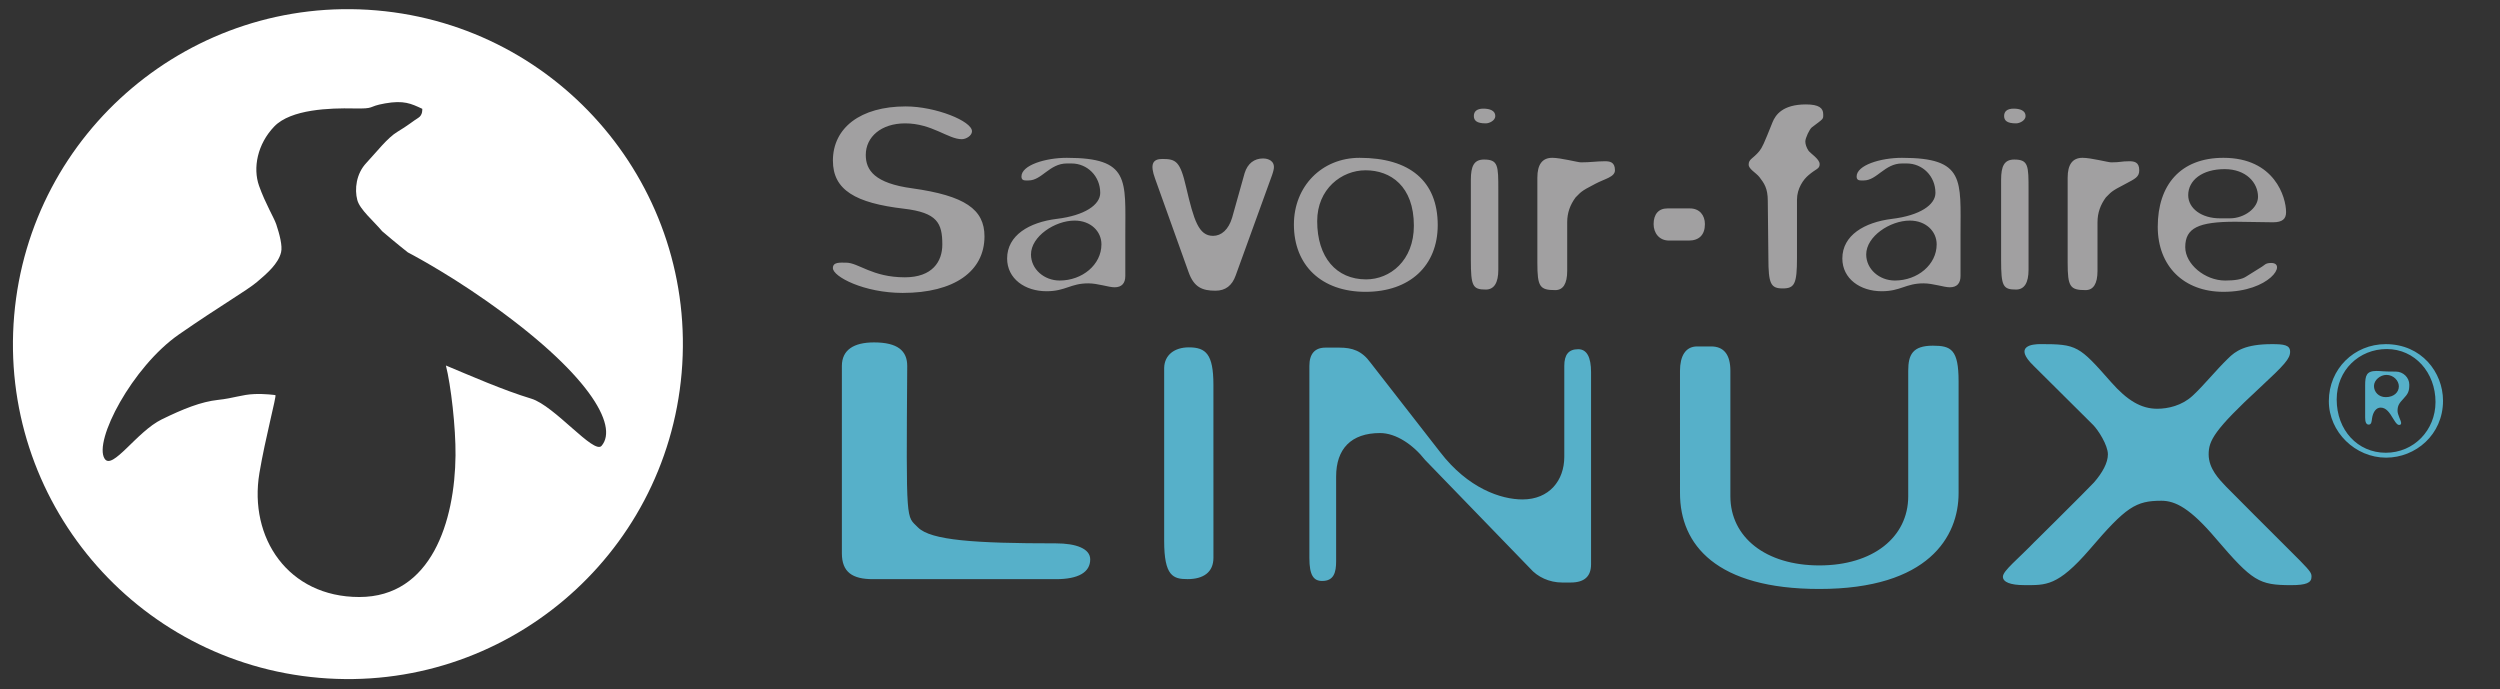 <svg xmlns="http://www.w3.org/2000/svg" viewBox="0 -9.3 354.5 97.7">
	<rect x="0" y="-9.3" width="354.5" height="97.7" fill="#333333" stroke="none"/>
	<path fill="#A1A0A1" d="M136.385 10.438c-1.949 0-4.233-2.244-8.04-2.244-3.388 0-5.579 1.918-5.579 4.48 0 2.164 1.262 4.016 6.597 4.732 7.445 1.045 10.237 2.969 10.237 6.812 0 4.973-4.317 8.018-11.595 8.018-5.5 0-9.902-2.316-9.902-3.521 0-.887 1.02-.77 1.862-.77 1.78 0 3.692 2.078 8.35 2.078 3.895 0 5.306-2.238 5.306-4.641 0-3.047-.705-4.527-5.445-5.088-6.854-.801-10.07-2.645-10.07-6.814 0-4.645 3.896-7.689 10.326-7.689 4.229 0 9.396 2.08 9.396 3.525C137.824 9.956 136.974 10.438 136.385 10.438M150.26 30.479c3.215 0 5.924-2.25 5.924-5.131 0-1.848-1.521-3.369-3.805-3.369-2.795 0-6.185 2.24-6.185 4.805C146.195 28.872 148.061 30.479 150.26 30.479M142.81 27.351c0-3.289 3.135-5.129 7.027-5.613 3.978-.477 6.176-2.002 6.176-3.686 0-2.404-1.863-4.172-4.062-4.172h-.677c-2.455 0-3.553 2.406-5.417 2.406-.511 0-1.015.08-1.015-.559 0-1.6 3.385-2.648 6.432-2.648 8.97 0 8.295 3.129 8.295 10.906v5.848c0 1.047-.514 1.604-1.526 1.604-.849 0-2.367-.557-3.726-.557-2.535 0-3.212 1.117-5.921 1.117C145.349 31.997 142.81 30.231 142.81 27.351M172.011 24.144c1.184 0 2.191-.883 2.701-2.564l1.777-6.334c.426-1.363 1.354-2.078 2.629-2.078.25 0 1.438.074 1.521 1.117.084.562-.594 2.084-.594 2.166l-4.824 13.307c-.51 1.438-1.438 2.164-2.875 2.164-1.863 0-3.047-.482-3.811-2.645l-4.738-13.229c-.764-2.078-.342-2.807 1.016-2.807 1.941 0 2.535.324 3.381 4.01C169.302 21.979 169.976 24.144 172.011 24.144M193.715 30.317c3.387 0 6.772-2.646 6.772-7.615 0-5.609-3.301-7.855-6.854-7.855-3.393 0-6.855 2.645-6.855 7.211C186.779 27.186 189.482 30.317 193.715 30.317M193.635 32.081c-6.266 0-10.16-3.77-10.16-9.541 0-5.447 3.979-9.461 9.312-9.461 7.104 0 11.082 3.287 11.082 9.541C203.869 28.392 199.892 32.081 193.635 32.081M210.679 8.194c-1.27 0-1.688-.398-1.688-1.043s.42-1.047 1.354-1.047c.848 0 1.689.248 1.689 1.047C212.037 7.796 211.191 8.194 210.679 8.194M212.461 28.952c0 1.844-.592 2.807-1.777 2.807-1.856 0-2.117-.479-2.117-4.168V16.21c0-1.926.429-2.887 1.863-2.887 2.031 0 2.031.881 2.031 4.328V28.952L212.461 28.952zM227.562 13.565c.681 0 1.439.078 1.439 1.279 0 .963-1.439 1.201-2.793 1.924-2.201 1.125-2.031 1.205-2.791 1.926-.765 1.041-1.188 2.162-1.188 3.525v6.893c0 1.842-.592 2.725-1.69 2.725-2.203 0-2.541-.482-2.541-3.85V15.886c0-1.844.684-2.809 2.117-2.809 1.188 0 3.639.646 4.062.646C225.537 13.726 226.385 13.565 227.562 13.565M241.756 22.476c0 1.553-.848 2.336-2.285 2.336h-2.793c-1.438 0-2.197-1.102-2.197-2.336 0-1.373.683-2.221 1.945-2.221h3.215C240.998 20.255 241.756 21.229 241.756 22.476M256.929 8.753c-.332.242-.934 1.52-.934 2.006 0 .398.172.879.428 1.275.254.404 1.604 1.205 1.604 1.934 0 .715-.51.635-1.604 1.596-.682.568-1.611 1.846-1.611 3.451v8.254c0 3.686-.336 4.33-2.026 4.33-1.695 0-2.029-.645-2.029-4.33l-.086-8.096c0-1.766-.506-2.482-1.188-3.365-.508-.639-1.522-1.125-1.522-1.768 0-.801.596-.801 1.522-1.92.427-.561.595-.926 1.863-4.09.422-1.041 1.438-2.523 4.736-2.523 1.858 0 2.451.521 2.451 1.396C258.535 7.632 258.623 7.472 256.929 8.753M268.691 30.479c3.222 0 5.929-2.25 5.929-5.131 0-1.848-1.525-3.369-3.812-3.369-2.793 0-6.18 2.24-6.18 4.805C264.631 28.872 266.494 30.479 268.691 30.479M261.244 27.351c0-3.289 3.133-5.129 7.026-5.613 3.978-.477 6.176-2.002 6.176-3.686 0-2.404-1.858-4.172-4.061-4.172h-.682c-2.451 0-3.556 2.406-5.414 2.406-.508 0-1.019.08-1.019-.559 0-1.6 3.386-2.648 6.433-2.648 8.979 0 8.299 3.129 8.299 10.906v5.848c0 1.047-.506 1.604-1.521 1.604-.846 0-2.373-.557-3.727-.557-2.541 0-3.219 1.117-5.93 1.117C263.785 31.997 261.244 30.231 261.244 27.351M285.871 8.194c-1.271 0-1.688-.398-1.688-1.043s.42-1.047 1.354-1.047c.848 0 1.69.248 1.69 1.047C287.226 7.796 286.383 8.194 285.871 8.194M287.648 28.952c0 1.844-.59 2.807-1.776 2.807-1.854 0-2.115-.479-2.115-4.168V16.21c0-1.926.428-2.887 1.861-2.887 2.03 0 2.03.881 2.03 4.328V28.952zM301.908 13.565c.678 0 1.438.078 1.438 1.279 0 .963-.592 1.201-1.941 1.924-2.202 1.125-2.034 1.205-2.795 1.926-.76 1.041-1.184 2.162-1.184 3.525v6.893c0 1.842-.596 2.725-1.693 2.725-2.2 0-2.539-.482-2.539-3.85V15.886c0-1.844.677-2.809 2.115-2.809 1.185 0 3.642.646 4.062.646C300.728 13.726 300.728 13.565 301.908 13.565M314.771 21.659h1.439c2.028 0 3.977-1.443 3.977-3.047 0-2.006-1.692-3.93-4.733-3.93-3.218 0-5.166 1.604-5.166 3.688C310.287 20.296 312.236 21.659 314.771 21.659M322.31 22.22l-5.338-.078c-5.248 0-7.104.881-7.104 3.604 0 2.408 2.788 4.734 5.663 4.734 1.361 0 2.378-.162 2.966-.561l2.198-1.369c.427-.24.511-.562 1.354-.562 2.287 0-.168 4.092-6.769 4.092-5.586 0-9.311-3.605-9.311-9.225 0-5.924 3.219-9.777 9.311-9.777 7.277 0 8.886 5.615 8.886 7.699C324.168 21.737 323.656 22.22 322.31 22.22"/>
	<path fill="#56B0C9" d="M130.166 65.487c1.818 1.832 8.021 2.262 19.567 2.262 2.886 0 4.86.76 4.86 2.269 0 1.836-1.672 2.808-4.86 2.808h-25.951c-2.887 0-4.404-.972-4.404-3.668V42.592c0-2.263 1.67-3.339 4.555-3.339 3.347 0 4.712 1.182 4.712 3.339C128.491 65.446 128.491 63.758 130.166 65.487M172.066 69.786c0 2.051-1.403 3.033-3.686 3.033-2.021 0-3.301-.432-3.301-5.393V42.861c.047-1.832 1.469-2.905 3.494-2.905 2.428 0 3.481.969 3.489 5.268L172.066 69.786 172.066 69.786zM194.336 42.123l9.865 12.67c3.957 5.16 8.647 6.728 11.688 6.728 3.797 0 5.928-2.688 5.928-6.049v-12.9c0-1.566.604-2.354 1.972-2.354 1.221 0 1.823 1.12 1.823 3.254v27.245c0 1.688-.909 2.584-2.887 2.584h-1.213c-1.826 0-3.496-.787-4.562-2.021l-14.873-15.361c-1.675-2.135-4.104-3.812-6.384-3.812-4.104 0-6.229 2.242-6.229 6.168v11.998c0 1.569-.303 2.808-1.977 2.808-1.218 0-1.816-.787-1.816-3.252V42.572c0-1.679.76-2.579 2.272-2.579h1.979C191.75 39.991 193.115 40.44 194.336 42.123M245.367 43.275v17.79c0 5.822 5.021 9.812 12.614 9.812 7.597 0 12.605-3.99 12.605-9.812v-17.79c0-2.267.611-3.558 3.496-3.558 2.582 0 3.645.539 3.645 5.064v15.852c0 6.146-4.254 13.582-19.748 13.582-14.588 0-19.756-6.254-19.756-13.582V43.274c0-2.05.762-3.45 2.433-3.45h1.979C244.457 39.823 245.367 41.009 245.367 43.275M315.922 41.55c1.065-1.074 2.43-2.051 6.234-2.051 1.668 0 2.581.105 2.581 1.076 0 .976-.768 1.835-4.258 5.071-6.535 6.037-7.293 7.542-7.293 9.483 0 2.05 1.519 3.562 2.433 4.533 11.854 11.967 12.153 11.854 12.153 12.822 0 .867-.762 1.189-2.889 1.189-4.562 0-5.475-.539-10.641-6.572-3.646-4.312-5.771-5.395-7.748-5.395-3.646 0-5.011.856-10.177 6.901-4.561 5.279-6.229 5.062-9.268 5.062-1.975 0-3.039-.43-3.039-1.188 0-.854 2.125-2.478 4.711-5.17-2.586 2.586 7.742-7.651 8.201-8.196 1.219-1.398 1.977-2.802 1.977-3.988 0-1.293-1.364-3.445-2.127-4.203l-8.354-8.302c-3.037-2.909-.15-3.128.906-3.128 5.172 0 5.479.219 10.03 5.394 2.277 2.585 4.252 3.774 6.531 3.774 1.521 0 3.496-.435 5.012-1.833C312.429 45.431 314.246 43.166 315.922 41.55"/>
	<path fill="#ffffff" d="M53.397-7.825C27.258-10.065,4.257,9.304,2.01,35.436c-2.241,26.135,17.123,49.139,43.264,51.381 c26.139,2.246,49.141-17.119,51.384-43.257C98.898,17.427,79.536-5.577,53.397-7.825z M85.297,53.926 c-1.086,1.244-6.658-5.69-9.956-6.694c-4.03-1.221-8.683-3.275-12.113-4.705c0.711,2.802,1.405,8.778,1.364,12.757 c-0.091,9.314-3.412,20.072-13.646,20.072c-10.089,0-15.693-8.395-14.162-17.574c0.819-4.902,2.438-10.904,2.271-11.052 c-0.009-0.01-1.476-0.213-2.97-0.152c-1.813,0.072-2.916,0.586-5.2,0.83c-2.351,0.258-4.87,1.25-7.964,2.768 c-3.535,1.73-6.994,7.275-8.088,5.564c-1.595-2.498,3.917-13.021,10.552-17.627c5.998-4.154,9.582-6.188,11.059-7.432 c1.48-1.25,3.014-2.594,3.411-4.197c0.229-0.908-0.226-2.611-0.681-3.971c-0.32-0.953-1.532-2.914-2.439-5.461 c-0.905-2.551-0.229-5.926,2.142-8.404c2.368-2.482,7.976-2.639,11.252-2.572c3.276,0.064,1.801-0.242,4.47-0.715 c2.673-0.471,3.688,0.025,5.277,0.766c0,0,0.108,0.869-0.559,1.279c-0.607,0.365-1.543,1.141-2.954,1.977 c-1.409,0.836-2.967,2.873-4.417,4.42c-1.452,1.539-1.686,3.734-1.282,5.256c0.358,1.359,2.323,2.984,3.53,4.432 c1.758,1.512,3.633,2.994,3.633,2.994s5.062,2.615,11.032,6.803C83.416,43.486,87.768,51.063,85.297,53.926z"/>
	<path fill="#56B0C9" d="M338.347,55.595c-4.36,0-8.117-3.616-8.117-8.024c0-4.547,3.572-8.072,8.073-8.072 c5.056,0,8.117,3.99,8.117,8.026C346.42,52.348,342.524,55.595,338.347,55.595z M338.303,54.9c3.987,0,7.051-3.2,7.051-7.19 c0-4.175-2.923-7.516-6.913-7.516c-3.896,0-7.099,2.969-7.099,7.145C331.342,51.7,334.311,54.9,338.303,54.9z M339.415,50.169 c-0.604-1.021-1.068-1.671-1.855-1.671c-0.604,0-1.067,0.604-1.207,1.53c-0.047,0.325-0.047,0.882-0.464,0.882 c-0.371,0-0.511-0.37-0.511-1.021v-4.546c0-1.392,0.186-2.042,1.624-2.042c0.743,0,0.651,0.092,2.737,0.092 c1.021,0,1.901,0.836,1.901,1.856c0,0.975-0.185,1.299-0.881,2.042c-0.511,0.556-0.787,0.882-0.787,1.67 c0,0.557,0.509,1.392,0.509,1.716c0,0.14-0.047,0.279-0.277,0.279C340.017,50.958,339.832,50.865,339.415,50.169z M338.303,47.014 c1.159,0,1.854-0.696,1.854-1.531c0-0.788-0.742-1.623-1.763-1.623c-0.882,0-1.765,0.742-1.765,1.577 C336.63,46.271,337.281,47.014,338.303,47.014z"/>
</svg>